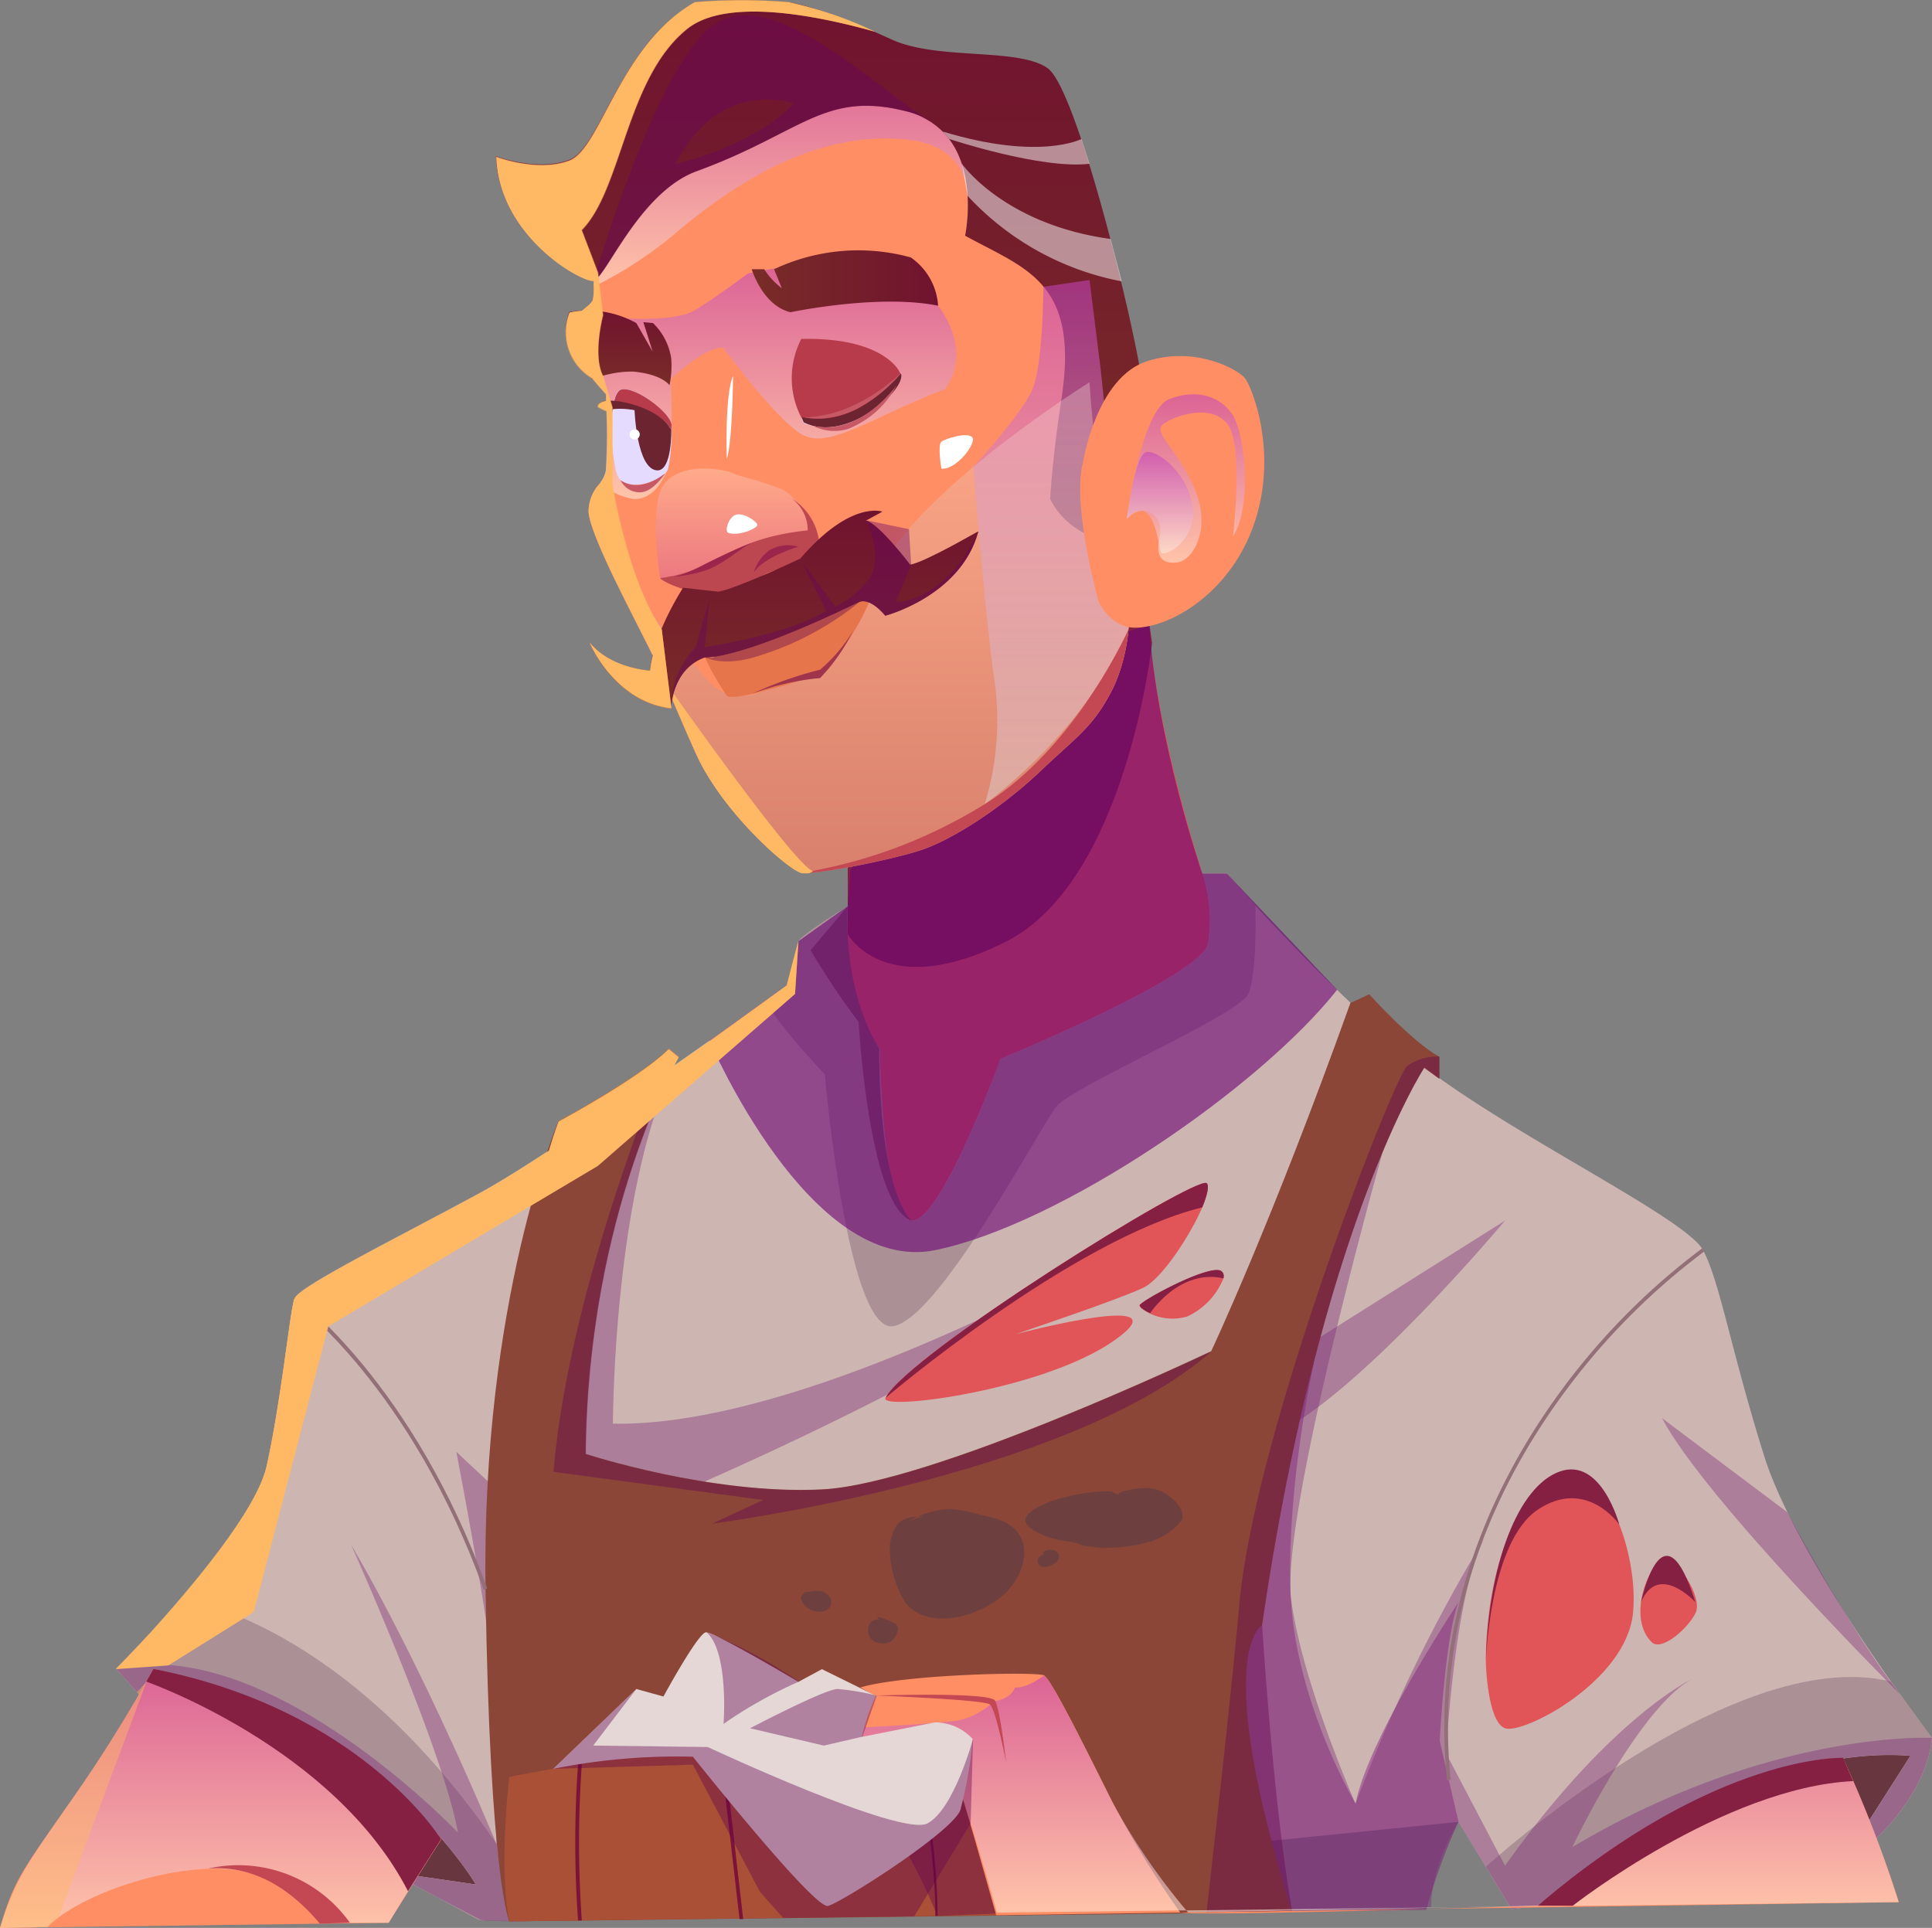 <svg xmlns="http://www.w3.org/2000/svg" xmlns:xlink="http://www.w3.org/1999/xlink" viewBox="0 0 175.16 174.8"><rect x="0" y="0" width="175.16" height="174.8" fill="#808080" stroke="none"/><defs><linearGradient id="Áåçûìÿííûé_ãðàäèåíò_133" x1="20" y1="174.8" x2="20" y2="151.32" gradientUnits="userSpaceOnUse"><stop offset="0" stop-color="#ffeadb"/><stop offset="0.99" stop-color="#c245ba"/></linearGradient><linearGradient id="Áåçûìÿííûé_ãðàäèåíò_133-2" x1="125.07" y1="173.41" x2="125.07" y2="151.89" xlink:href="#Áåçûìÿííûé_ãðàäèåíò_133"/><linearGradient id="Áåçûìÿííûé_ãðàäèåíò_133-3" x1="69.15" y1="45.25" x2="69.15" y2="24.03" xlink:href="#Áåçûìÿííûé_ãðàäèåíò_133"/><linearGradient id="Áåçûìÿííûé_ãðàäèåíò_133-4" x1="72.53" y1="25.96" x2="72.53" y2="5.55" xlink:href="#Áåçûìÿííûé_ãðàäèåíò_133"/><linearGradient id="Áåçûìÿííûé_ãðàäèåíò_290" x1="74.28" y1="48.81" x2="74.28" y2="0.01" gradientUnits="userSpaceOnUse"><stop offset="0.01" stop-color="#792c27"/><stop offset="0.99" stop-color="#70132f"/></linearGradient><linearGradient id="Áåçûìÿííûé_ãðàäèåíò_133-5" x1="95.28" y1="72.91" x2="95.28" y2="25.43" xlink:href="#Áåçûìÿííûé_ãðàäèåíò_133"/><linearGradient id="Áåçûìÿííûé_ãðàäèåíò_290-2" x1="68.15" y1="25.51" x2="85.05" y2="25.51" xlink:href="#Áåçûìÿííûé_ãðàäèåíò_290"/><linearGradient id="Áåçûìÿííûé_ãðàäèåíò_290-3" x1="56.08" y1="34.93" x2="56.08" y2="28.14" xlink:href="#Áåçûìÿííûé_ãðàäèåíò_290"/><linearGradient id="Áåçûìÿííûé_ãðàäèåíò_14" x1="78.96" y1="79.18" x2="78.96" y2="34.65" gradientUnits="userSpaceOnUse"><stop offset="0.01" stop-color="#83637c"/><stop offset="1" stop-color="#ffeadb"/></linearGradient><linearGradient id="Áåçûìÿííûé_ãðàäèåíò_4" x1="66.86" y1="52.69" x2="66.86" y2="42.47" gradientUnits="userSpaceOnUse"><stop offset="0.01" stop-color="#c245ba"/><stop offset="1" stop-color="#ffeadb"/></linearGradient><linearGradient id="Áåçûìÿííûé_ãðàäèåíò_290-4" x1="71.06" y1="64.23" x2="71.06" y2="46.3" xlink:href="#Áåçûìÿííûé_ãðàäèåíò_290"/><linearGradient id="Áåçûìÿííûé_ãðàäèåíò_133-6" x1="107.51" y1="51.02" x2="107.51" y2="35.74" xlink:href="#Áåçûìÿííûé_ãðàäèåíò_133"/><linearGradient id="Áåçûìÿííûé_ãðàäèåíò_133-7" x1="105.16" y1="50.18" x2="105.16" y2="40.98" xlink:href="#Áåçûìÿííûé_ãðàäèåíò_133"/></defs><g style="isolation:isolate"><g id="Calque_2" data-name="Calque 2"><g id="layer1"><path d="M139.42,172.79s26.94-4.28,30.32-7,4.15-7.87,4.15-7.87S151.1,156.53,139.42,172.79Z" style="fill:#67363f;fill-rule:evenodd"/><polygon points="34.91 169.4 46.17 172.79 31.78 152.47 34.91 169.4" style="fill:#67363f;fill-rule:evenodd"/><path d="M77.1,78.88a58.23,58.23,0,0,1-.95,9.82S71.54,120,78,120.24s30.15-28.11,33.2-34.59c0,0-5.47-14.36-7-27.89l-3-4.89Z" style="fill:#e15558"/><path d="M76.86,84.7s3.36,6.2,14.32.69,13.27-27.08,13.27-27.08l-.43-3h-1.43l-25.73,23Z" style="fill:#862043;fill-rule:evenodd"/><path d="M43.7,174.13l-6.31-3.29.47-.74,5.3.77c-9.66-15.07-29.25-19.55-29.25-19.55l-1.3,2.3-2.09-2.3S11.85,150,13.68,148c3.73-4.09,9.57-11,10.48-15,1.35-6,2.12-14.15,2.53-15.25s9-5.34,16.78-9.56c4-2.2,11.34-7.16,17.47-11.45a1.13,1.13,0,0,0,.21-.15c3.37-2.36,6.36-4.49,8.21-5.82l2-1.43s.89-3.44,1.07-4,4.47-3.18,4.47-3.18c-2.35,6.65,2.84,12.9,2.84,12.9s.26,15.49,2.92,15.62S90.72,96,90.72,96s18.13-7.46,18.8-10.42a13.45,13.45,0,0,0-.5-6.37h2.2s1,1.14,2.6,2.9c3.46,3.76,9.79,10.38,15.34,14.65,8.14,6.26,23.72,13.72,25.25,16.6s2.54,9.15,5.58,18.8c2,6.2,7.64,14.89,11.47,20.33,1.77,2.52,3.13,4.35,3.56,4.91l.14.17c-.51,5.08-5.06,9.11-5.06,9.11l-.63-1.62,3.74-5.86c-15.75-1.25-33.79,13.61-33.79,13.61l-2.39.29-2.32-3.82-2.48-4.09" style="fill:#cdb6b2;fill-rule:evenodd"/><path d="M175.16,157.55c-.51,5.08-5.06,9.11-5.06,9.11l-.63-1.62,3.74-5.86c-15.75-1.25-33.79,13.61-33.79,13.61l-2.39.29-2.32-3.82S157,148.9,171.46,152.47l3.56,4.91Z" style="fill:#ab9096;fill-rule:evenodd"/><path d="M116.13,123.48l20.32-12.81s-12.53,15-20.32,19.1Z" style="fill:#7c2c77;fill-rule:evenodd;opacity:0.4;mix-blend-mode:multiply"/><path d="M130.53,157.86l1.7,7.31a53.76,53.76,0,0,0-2.92,8l-17.72.25c-2.61-8.8-4.67-17.56-4.61-23.15.17-14.72,11.62-26.26,12.15-26.78-.13.62-2.46,11.25-2.13,20.82.35,9.87,5.9,19.22,5.9,19.22,1.18-6.05,9.33-18.25,9.33-18.25C131,148.41,130.53,157.86,130.53,157.86Z" style="fill:#7c0477;fill-rule:evenodd;opacity:0.4;mix-blend-mode:multiply"/><path d="M37.86,170.1l5.3.77c-9.66-15.07-29.25-19.55-29.25-19.55l-1.3,2.3-2.09-2.3s4.17-4.34,6-6.34c0,0,14.48,1.82,28.49,22.19l1.15,7-2.78-.09-6-3.28Z" style="fill:#ab9096;fill-rule:evenodd"/><path d="M46.17,174.21l-2.47-.08-6.31-3.29.47-.74,5.3.77c-9.66-15.07-29.25-19.55-29.25-19.55l-1.3,2.3-2.09-2.3c13.76-3.31,31,14.84,31,14.84-1.3-7.28-9.2-25-9.68-26.09C38.56,151.53,45,167.17,45,167.17s-.12-14.95-1-20.68-2.63-14.86-2.63-14.86l8.81,8.26,2.24-30,8.54-13.18.6-.93c-.13.26-.27.51-.39.78-5.58,11.29-5.6,32.52-5.6,32.52,19.23.37,50.49-18.46,51.57-19.09C90.34,123.48,60,136,60,136H93.41l20.43-15.73,11.49-15.72c-.26.94-9.23,32.95-8.27,40.45s5.84,18.54,5.84,18.54a143.81,143.81,0,0,1,11.81-24.27c-2.8,4.57-3.6,19.71-3.6,19.71l5.34,10.18c9.83-13.8,17.26-17.09,17.26-17.09-5,2.37-11.16,15.41-11.16,15.41,17.87-10.67,32.61-9.91,32.61-9.91-.51,5.08-5.06,9.11-5.06,9.11l-.63-1.62,3.74-5.86c-15.75-1.25-33.79,13.61-33.79,13.61l-2.39.29-2.32-3.82-2.48-4.09c-2.72,4.57-2.46,7.73-2.46,7.73" style="fill:#7c2c77;fill-rule:evenodd;opacity:0.4;mix-blend-mode:multiply"/><path d="M46.17,174.21s-1.77-4-2.15-30.13,6.61-42.43,6.61-42.43,7.33-3.92,10-6.58l0,0,.88.75s-8.25,14.15-8.42,36c0,0,11.38,3.73,21.44,3.22,9.9-.5,34.5-12.17,35.28-12.53h0s5.42-11.47,12.62-31.57l1.71-.79s3.8,4.24,6.35,5.67v2l-1.37-1s-9.45,14.39-14.71,50.55c0,0-4.66,2.41,2.74,26" style="fill:#8b4638;fill-rule:evenodd"/><path d="M64.56,138.15,69.18,136l-19-2.55c1.42-17,10.22-37.72,10.48-38.36l0,0,.88.75s-8.25,14.15-8.42,36c0,0,11.38,3.73,21.44,3.22,9.9-.5,34.5-12.17,35.28-12.53C96.81,134,64.56,138.15,64.56,138.15Z" style="fill:#66044f;fill-rule:evenodd;opacity:0.4;mix-blend-mode:multiply"/><path d="M117.19,173.31l-7.81.1s2.11-18.29,3-28.14c1.44-15.5,14-47.68,15.21-48.63a4.71,4.71,0,0,1,2.92-.84v2l-1.37-1s-9.45,14.39-14.71,50.55c0,0,1,16.38,2.74,26" style="fill:#66044f;fill-rule:evenodd;opacity:0.4;mix-blend-mode:multiply"/><g style="opacity:0.31"><path d="M83.7,137.45c-.83.11-1.76.06-2.34.76a3.88,3.88,0,0,0-.68,2.47,9.57,9.57,0,0,0,1.41,4.65c2.22,2.64,6.85,1.17,9-.82,1.34-1.26,2.49-3.75,1.24-5.48-.85-1.17-2.18-1.41-3.48-1.69a13,13,0,0,0-2.81-.53,8.51,8.51,0,0,0-3.61,1.08Z" style="fill:#29354d;fill-rule:evenodd"/><path d="M80,147a.89.89,0,0,1-.5-.41,4.18,4.18,0,0,1,1.15.37c.36.16.82.32.76.8a1.86,1.86,0,0,1-.55,1,1.28,1.28,0,0,1-1,.22,1.1,1.1,0,0,1-1.11-.83c-.18-.72.17-1.41,1-1.3Z" style="fill:#29354d;fill-rule:evenodd"/><path d="M73.37,144.33c-.32,0-.45,0-.63.28s-.14.39,0,.64a1.76,1.76,0,0,0,2,.82.82.82,0,0,0,.42-1.34,1.66,1.66,0,0,0-.63-.45,3.56,3.56,0,0,0-1,0Z" style="fill:#29354d;fill-rule:evenodd"/><path d="M101.44,135.58l-.7-.36-.76,0a17,17,0,0,0-3.69.6,9.19,9.19,0,0,0-2.48,1c-.33.21-.83.6-.86,1s.6.88,1,1.07a8.52,8.52,0,0,0,2.26.78c.41.08.84.09,1.25.21s.54.19.82.27l1,.14a13.58,13.58,0,0,0,4.66-.42,5.81,5.81,0,0,0,2.26-1.1c.33-.26.86-.69,1-1.14.19-1-1.18-2.1-2-2.45a4.13,4.13,0,0,0-2-.23C102.1,135.11,101.07,135.36,101.44,135.58Z" style="fill:#29354d;fill-rule:evenodd"/><path d="M94.56,140.73a.88.88,0,0,1,.65-.21c.31,0,.62.09.76.39.25.55-.45,1-.93,1.11s-.72.08-.93-.3.2-.63.47-.8Z" style="fill:#29354d;fill-rule:evenodd"/></g><path d="M85,173.72l-38.82.49c-1-5.07,0-13.1,0-13.1a201.58,201.58,0,0,1,28-3.49,97,97,0,0,1,16.28.24c5.83,20.64,4.43,15.73,4.43,15.73" style="fill:#aa5036;fill-rule:evenodd"/><path d="M52.41,174.13a98.6,98.6,0,0,1,0-14.17h.34a99,99,0,0,0,0,14.16Z" style="fill:#7c1338"/><polygon points="67.05 174 65.23 158.29 65.57 158.25 67.38 174 67.05 174" style="fill:#7c1338"/><path d="M85,173.72h-.2c0-7.59-2.25-17-2.32-17.38l.33-.06C82.88,156.68,85,166.12,85,173.72Z" style="fill:#7c1338"/><path d="M90.44,157.86a97,97,0,0,0-16.28-.24c1.15,1.5,6.4,5.33,10.83,16.1l7.49-.31C92.23,165.69,92.27,164.33,90.44,157.86Z" style="fill:#66044f;fill-rule:evenodd;opacity:0.4;mix-blend-mode:multiply"/><path d="M113.17,90.13c-.85,1.87-15.93,8.4-17.37,10.17S85.19,119.52,81,120.24s-6.22-22.83-6.22-22.83-4.07-4.25-5.4-6.65l2-1.43s.89-3.44,1.07-4,4.46-3.18,4.46-3.18c-2.34,6.65,2.85,12.9,2.85,12.9s.26,15.49,2.92,15.62S90.72,96,90.72,96s18.13-7.46,18.8-10.42a13.45,13.45,0,0,0-.5-6.37h2.2s1,1.14,2.6,2.9C113.82,82.09,114,88.27,113.17,90.13Z" style="fill:#ab9096;fill-rule:evenodd"/><path d="M79.71,95.05a72.31,72.31,0,0,1-6.22-8.89l3.37-4S76.28,89.54,79.71,95.05Z" style="fill:#7c525a;fill-rule:evenodd"/><path d="M0,174.8c1.27-4.44,2.1-5.31,6.54-11.67a127.6,127.6,0,0,0,7.37-11.81C33.05,156.45,40,166.78,40,166.78s-2.77,4.35-4.76,7.56Z" style="fill:#ff8e65"/><path d="M0,174.8c1.49-4.52,2.1-5.31,6.54-11.67a127.6,127.6,0,0,0,7.37-11.81C33.05,156.45,40,166.78,40,166.78s-2.6,4-4.76,7.56H29a15.32,15.32,0,0,0-5.1-4.1c-5.19-2.4-16.17,1-19.61,4.48Z" style="fill-rule:evenodd;opacity:0.58;mix-blend-mode:multiply;fill:url(#Áåçûìÿííûé_ãðàäèåíò_133)"/><path d="M29,174.42c-2.25-2.69-5.61-5.35-10.12-5a12.41,12.41,0,0,1,12.84,4.91Z" style="fill:#c34854;fill-rule:evenodd"/><path d="M13.26,152.47s17,5.94,23.73,19l3-4.71S32.72,155,13.91,151.32Z" style="fill:#862043;fill-rule:evenodd"/><path d="M90.32,173.65c-1.83-6.48-3.78-13.56-4.32-14.14-1-1-8-.95-8-.95,0-.35.1-.7.16-1l0-.16.17-.78,0,0a13,13,0,0,1,1.06-2.82L78,153c4-1.19,16-1.46,16.68-1.09l.24.26,0,0c1,1.3,3.67,6.69,5.9,11.15A90.62,90.62,0,0,0,107,173.41c1.93.36,32.44-.62,32.44-.62,21.08-15.12,27.72-13.25,27.72-13.25a117.07,117.07,0,0,1,5,12.93Z" style="fill:#ff8e65"/><path d="M139.42,172.79c21.08-15.12,27.72-13.25,27.72-13.25a108.39,108.39,0,0,1,5,12.93l-81.76.94c-2.47-8.9-4.12-13.64-4.36-13.9-1-1-8-.95-8-.95,0-.35.1-.7.16-1l0-.16.17-.78,0,0s7.09-.35,8.7-.66a7,7,0,0,0,3.06-1.7C91.81,154,92,153,92,153c1.09.12,2.67-1.09,2.67-1.09l.24.26,0,0c1,1.3,3.67,6.69,5.9,11.15a59,59,0,0,0,6.9,10.08" style="fill-rule:evenodd;opacity:0.58;mix-blend-mode:multiply;fill:url(#Áåçûìÿííûé_ãðàäèåíò_133-2)"/><path d="M142.59,172.79s13.67-10.72,25.42-11.3l-.91-2.11s-11.48-.45-27.68,13.41Z" style="fill:#862043;fill-rule:evenodd"/><path d="M79.46,153.73s9.76.37,10.29.81,1.46,5.2,1.46,5.2-.52-4.75-1-5.55S79.46,153.73,79.46,153.73Z" style="fill:#c34854;fill-rule:evenodd"/><path d="M77.84,92.66s.94,16.7,4.79,18c0,0-2.92-2.33-2.92-15.62Z" style="fill:#7c525a;fill-rule:evenodd"/><path d="M172.3,153.66S154.58,136,150.68,128.58l11.37,8.54S167.66,147.74,172.3,153.66Z" style="fill:#7c2c77;fill-rule:evenodd;opacity:0.4;mix-blend-mode:multiply"/><path d="M131.19,161.42C129.6,145.86,136,133.58,141.6,126a61.75,61.75,0,0,1,12.72-12.81l.19.28a61.67,61.67,0,0,0-12.65,12.74c-5.58,7.52-11.91,19.71-10.34,35.16Z" style="fill:#937078"/><path d="M43.86,144.14C37.22,125.69,26.7,118,26.59,117.88l.2-.28c.11.08,10.71,7.87,17.38,26.42Z" style="fill:#937078"/><path d="M134.71,150.77s-.28-10.41,4.71-15.83,9.23,5,8.64,11.26-10,11.09-11.61,10.5S134.71,150.77,134.71,150.77Z" style="fill:#e15558;fill-rule:evenodd"/><path d="M149.73,148.88c-2.2-2.19-.3-7,1-7.4s3.68,3.36,3,4.76S150.63,149.79,149.73,148.88Z" style="fill:#e15558;fill-rule:evenodd"/><path d="M134.71,150.77s.29-10.94,4.71-13.89,7.39,1.35,7.39,1.35-1.63-6.15-5.4-4.81S134.92,141.8,134.71,150.77Z" style="fill:#862043;fill-rule:evenodd"/><path d="M153.71,145.27s-3.36-3.68-4.93,0C148.78,145.27,150.75,135.82,153.71,145.27Z" style="fill:#862043;fill-rule:evenodd"/><path d="M109,109.47c-1.1,2.57-3.69,6.51-5.35,7.29-2.27,1.08-10.7,3.9-11.53,4.2,1.14-.3,15.2-3.92,9,.51-6.46,4.62-21.49,6.5-20.84,5.27,2.1-4,28.22-20.25,29.12-19.46C109.65,107.52,109.45,108.38,109,109.47Z" style="fill:#e15558;fill-rule:evenodd"/><path d="M110.92,115.91a6.48,6.48,0,0,1-3.27,3.45,4.71,4.71,0,0,1-3.4-.27c-.65-.31-1.06-.65-.91-.79.81-.75,6.17-3.56,7.3-3.08C110.91,115.34,111,115.58,110.92,115.91Z" style="fill:#e15558;fill-rule:evenodd"/><path d="M109,109.47c-11.87,2.93-28.71,17.27-28.71,17.27,2.1-4,28.22-20.25,29.12-19.46C109.65,107.52,109.45,108.38,109,109.47Z" style="fill:#862043;fill-rule:evenodd"/><path d="M110.92,115.91c-4-.91-6.65,3.16-6.65,3.16l0,0c-.65-.31-1.06-.65-.91-.79.81-.75,6.17-3.56,7.3-3.08C110.91,115.34,111,115.58,110.92,115.91Z" style="fill:#862043;fill-rule:evenodd"/><path d="M50.16,160.38l7.53-7.24,2.46.68S63.28,148.06,64,148s8.39,4.49,8.39,4.49l2.13-1.15,4.9,2.42a16.74,16.74,0,0,0-1.27,3.72l6.6-1.31a4.59,4.59,0,0,1,3.43,1.5,36.79,36.79,0,0,1-1.11,6.44c-.73,2-10.76,8.38-12,8.7s-12.25-13.53-12.25-13.53A56.67,56.67,0,0,0,50.16,160.38Z" style="fill:#e4d7d5;fill-rule:evenodd"/><path d="M88.22,157.65s-1.73,6.43-4.15,7.68-19.91-6.93-19.91-6.93l-10.38-.13,3.91-5.13-7.53,7.24L62.82,160l6.07,11.52L71,173.9l11.89-.15L88,165.33Z" style="fill:#66044f;fill-rule:evenodd;opacity:0.4;mix-blend-mode:multiply"/><path d="M78.19,157.46l-3.5.81L68,156.7s6.79-3.56,7.93-3.56a21.72,21.72,0,0,1,3.56.6Z" style="fill:#66044f;fill-rule:evenodd;opacity:0.4;mix-blend-mode:multiply"/><path d="M72.43,152.47a41.22,41.22,0,0,0-6.83,3.83s.5-6.56-1.56-8.32A42.24,42.24,0,0,1,72.43,152.47Z" style="fill:#66044f;fill-rule:evenodd;opacity:0.4;mix-blend-mode:multiply"/><path d="M64.32,94.35s9.1,21.32,20.46,19,29.45-14.73,36.45-23.61l-10-10.54H109s-4.16-12.13-4.8-22.5L89.7,60.79,77.1,78.88l-.24,3.27L72.4,85.33l-1.07,4Z" style="fill:#6d0475;fill-rule:evenodd;opacity:0.61;mix-blend-mode:multiply"/><path d="M102.37,56.46c0,.22,0,.42-.06.62a16.53,16.53,0,0,1-1.25,5c-1.85,3.82-3.37,4.61-6.69,7.79-3.66,3.48-8.08,6.25-10.78,7.17s-9.73,2.29-10.87,2.09S65.89,74,63.37,68.89c-.68-1.34-3.34-7.76-4.55-10.18-.62-1.23-2-3.94-3.27-6.55l0,0c-1.18-2.48-2.19-4.88-2.19-5.82a3.75,3.75,0,0,1,1.08-2.54,2.68,2.68,0,0,0,.52-1.13,60.19,60.19,0,0,0,0-6.93s-1.15-1.26-1.85-2.16-1.65-2.35-1.46-3.74a2.53,2.53,0,0,1,.95-1.52c.5-.45,1-.77,1.16-1.15A5.7,5.7,0,0,0,53.83,26c.08-2.5,0-8,.73-9.26C58.9,8.65,67.94,6,76.08,5.55s15.11,1.16,16,1.75c1.79,1.2,6.11,8.65,7.79,18C101.22,32.69,103.27,47.37,102.37,56.46Z" style="fill:#ff8e65"/><path d="M85.05,27.73s3.23,3.85.64,7.55c-6.73,2.57-10.59,5.52-13,4.1s-7.12-7.85-7.12-7.85c-1.73-.08-4.74,2.83-4.74,2.83s.27,6.69-.32,8.21-1.57,2.68-3,2.68a5.83,5.83,0,0,1-3.11-1.47,2.68,2.68,0,0,0,.52-1.13,60.19,60.19,0,0,0,0-6.93s-1.15-1.26-1.85-2.16-1.65-2.35-1.46-3.74a2.53,2.53,0,0,1,.95-1.52l4.34.57s4.33.29,6.07-.73,4.83-3.34,4.83-3.34A34.33,34.33,0,0,1,75.94,24C80.53,24.15,85.05,27.73,85.05,27.73Z" style="fill-rule:evenodd;opacity:0.58;mix-blend-mode:multiply;fill:url(#Áåçûìÿííûé_ãðàäèåíò_133-3)"/><path d="M87.72,17.72s.22-4.54-5.64-5.08-12.45,1.57-20.24,8a37.39,37.39,0,0,1-8,5.35c.08-2.5,0-8,.73-9.26C58.9,8.65,67.94,6,76.08,5.55l15.15,7Z" style="fill-rule:evenodd;opacity:0.58;mix-blend-mode:multiply;fill:url(#Áåçûìÿííûé_ãðàäèåíò_133-4)"/><path d="M99.52,48.81a7,7,0,0,1-4.31-3.56s.16-3.39,1-8.93C97.93,25.51,93,24.41,87.5,21.37c0,0,1.53-7.19-3-10.23a.63.63,0,0,0-.18-.12,6.64,6.64,0,0,0-2.24-.95c-7.38-1.85-9.44,2-18.93,5.45-4.89,1.8-7.86,8.75-9.1,9.78h0l-.23.12c-1.05.18-8.59-4-8.85-11.26,0,0,3.76,1.43,6.63.33S56.16,4.09,63,.2a52.6,52.6,0,0,1,8.46,0c2.63.41,6.36,2,9.4,3.39,4.16,1.9,11.47.7,14.13,2.6s7.83,23.17,8.55,28.46C103.57,34.65,98.56,42.5,99.52,48.81Z" style="fill:url(#Áåçûìÿííûé_ãðàäèåíò_290)"/><path d="M94.59,26s0,7-1,9.32-5.34,7-5.34,7,.94,12.41,1.87,19.1a25.8,25.8,0,0,1-.84,11.48s8.93-6.29,13-15.83L99.78,33.39l-1-8Z" style="fill-rule:evenodd;opacity:0.58;mix-blend-mode:multiply;fill:url(#Áåçûìÿííûé_ãðàäèåíò_133-5)"/><path d="M68.15,24.41s1,3.31,3.52,3.9c0,0,8-1.69,13.38-.59a5.76,5.76,0,0,0-2.48-4.38,17.9,17.9,0,0,0-12.39,1.07l.7,1.72a6.39,6.39,0,0,1-1.59-1.72Z" style="fill:url(#Áåçûìÿííûé_ãðàäèåíò_290-2)"/><path d="M59.2,29.29a5.63,5.63,0,0,1,1.65,3.17,8.51,8.51,0,0,1-.15,2.47s-.65-1-3.31-1.24a9.59,9.59,0,0,0-3.61.68,5,5,0,0,1-2.17-6.08,9.21,9.21,0,0,1,6.08,1l1.48,2.59-.84-2.67Z" style="fill:url(#Áåçûìÿííûé_ãðàäèåíò_290-3)"/><path d="M72.84,38.33c.66.39,2.59.67,5-.24s3.93-3.52,3.83-4.21-4.8-3.35-8.14-2.23C70.74,32.58,72.84,38.33,72.84,38.33Z" style="fill:#e4dbff"/><g id="open"><path d="M81.65,33.88s-1.25-3.32-9-3.15a7.73,7.73,0,0,0,0,7.12S77.16,39.46,81.65,33.88Z" style="fill:#b83b4c;fill-rule:evenodd"/><path d="M72.68,37.85h0c-.17-.3,3.92,1.76,9-4h0c.56,1.41-4.9,6.39-8.81,4.45Z" style="fill:#6b2430"/><path d="M72.68,37.85c5.3,0,9.22-4.32,9-4a13.52,13.52,0,0,1-4,3.22,7.9,7.9,0,0,1-5,.75" style="fill:#c75967;fill-rule:evenodd"/></g><path d="M73.7,38.61a4.32,4.32,0,0,0,3.16.29,8.52,8.52,0,0,0,4.45-4S78,39.59,73.7,38.61Z" style="fill:#c75967;fill-rule:evenodd"/><path d="M60.88,38.48s0,.16,0,.45a15.58,15.58,0,0,1-.33,3.64c-.56,1.2-3.76,2-4.48.72-.49-.92-.81-4.3-.51-6.37.13-.88.37-1.51.75-1.61C57.55,35,60.73,37.35,60.88,38.48Z" style="fill:#e4dbff"/><path d="M102.37,56.46a17.42,17.42,0,0,1-1.31,5.65c-1.85,3.82-3.37,4.61-6.69,7.79-3.66,3.48-8.08,6.25-10.78,7.17s-9.73,2.29-10.87,2.09S65.89,74,63.37,68.89c-.68-1.34-3.34-7.76-4.55-10.18-.62-1.23-2-3.94-3.27-6.55a100.11,100.11,0,0,1,8.35,9.22c3.88,5,11.49-1.9,15.81-9.72s19.07-17,19.07-17S99.5,47.29,102.37,56.46Z" style="opacity:0.31;mix-blend-mode:multiply;fill:url(#Áåçûìÿííûé_ãðàäèåíò_14)"/><path d="M60.88,38.48s0,.16,0,.45c-1.34-2.18-5.3-2-5.3-2l0,0c.13-.88.37-1.51.75-1.61C57.55,35,60.73,37.35,60.88,38.48Z" style="fill:#b83b4c;fill-rule:evenodd"/><path d="M56.26,43.54A1.93,1.93,0,0,0,58,44.64c1.23,0,2.3-1.73,2.3-1.73S58.13,44.79,56.26,43.54Z" style="fill:#c75967;fill-rule:evenodd"/><path d="M60.86,38.93s-.71-1.45-3.46-2.25-3.25,0-3.21.15,1.29.63,1.29.63l.06-.36A6.71,6.71,0,0,1,60.86,38.93Z" style="fill:#6b2430"/><path d="M74.28,50.24s-1.15-5-3.51-5.92-3.38-1-4.31-1.41-4.6-1-6.17.87-.44,8.63-.44,8.63,0,.89,4.47-.51A46.06,46.06,0,0,1,74.28,50.24Z" style="fill-rule:evenodd;opacity:0.31;mix-blend-mode:multiply;fill:url(#Áåçûìÿííûé_ãðàäèåíò_4)"/><path d="M57.53,37.2s.19,5.41,2.08,5.45c1.34,0,1.25-3.72,1.25-3.72S59.1,37,57.53,37.2Z" style="fill:#6b2430"/><path d="M58,39.38a.46.46,0,1,1-.45-.45A.45.45,0,0,1,58,39.38Z" style="fill:#fff"/><path d="M59.85,52.41a11.54,11.54,0,0,0,4.24-1.32c2.58-1.27,4.65-2.54,9.14-3a3.58,3.58,0,0,0-1.44-2.88,5.35,5.35,0,0,1,2.49,5s-2.81,1.09-4.21,1.56S67.75,53.37,67,53.7C65,54.59,60.54,53.18,59.85,52.41Z" style="fill:#bd4751;fill-rule:evenodd"/><path d="M68.34,51.9a3.85,3.85,0,0,1,1.4-2,3.36,3.36,0,0,1,2.65-.33S69.32,50.44,68.34,51.9Z" style="fill:#9c254c;fill-rule:evenodd"/><path d="M60.49,52.33A13.23,13.23,0,0,0,64,51.71c1.61-.57,2.78-1.76,4.14-2.49,0,0-2.21.88-4.54,2.09S60.49,52.33,60.49,52.33Z" style="fill:#9c254c;fill-rule:evenodd"/><path d="M66,48.3c-.29-.12,0-1.33.66-1.61s1.95.55,2,.89S66.86,48.66,66,48.3Z" style="fill:#fff;fill-rule:evenodd;mix-blend-mode:soft-light"/><path d="M65.89,41.63s-.19-5.83.57-7.56C66.46,34.07,66.42,40,65.89,41.63Z" style="fill:#fff;fill-rule:evenodd;mix-blend-mode:soft-light"/><path d="M63.9,59.6a26.29,26.29,0,0,0,2,3.5c.39.28,2.26-.18,2.26-.18s6.44-1.57,7-2.31,3.47-4.7,4-7.19C79.2,53.42,72.23,60.28,63.9,59.6Z" style="fill:#e7754c;fill-rule:evenodd"/><path d="M63.07,59.1c2.41,1.55,1.67-.63,2.82-.79A10.61,10.61,0,0,0,69.51,58a8.62,8.62,0,0,0,2.88-1.52c1.19-.8,2.93-.89,6.81-3a27.26,27.26,0,0,1-10.86,6.12C64.61,60.67,63.07,59.1,63.07,59.1Z" style="fill:#b1484c;fill-rule:evenodd"/><path d="M68.15,62.92a34.78,34.78,0,0,1,6.2-2.2,14,14,0,0,0,3-3.54,17.32,17.32,0,0,1-3,4.3A23.27,23.27,0,0,0,68.15,62.92Z" style="fill:#9f344c;fill-rule:evenodd"/><path d="M88.69,48.22c-1.59,5.84-8.43,7.61-8.43,7.61s-1.35-1.73-2.43-1.22c-11,5.32-13.93,5-13.93,5-3,1.06-3.06,4.63-3.06,4.63-5-.53-7.28-5.65-7.41-6,1.9,2.4,5.5,2.57,5.5,2.57.33-3.47,3-7.52,3-7.52l3.21.36c1.82-.35,7.41-3,7.41-3C77.14,45.32,80,46.39,80,46.39l-1.48.81h0c1.18.27,4,4,4,4,1.44-.28,5.85-2.87,6.13-3Z" style="fill:url(#Áåçûìÿííûé_ãðàäèåíò_290-4)"/><path d="M98.17,42s1.19-7.81,5.88-9.27c4.36-1.36,8.16.75,8.82,1.56s3.33,7.44.42,14.27C111,54,106,56.92,102.9,56.91c-2.26,0-3.31-2.39-3.31-2.39S97.17,45.81,98.17,42Z" style="fill:#ff8e65"/><path d="M102.15,47.07s1.3-9.88,3.85-10.88,4.71-.22,5.78,1.47,1.79,8.14,0,11c0,0,1-8.21-.47-10.18s-4.92-.77-5.88,0,1.43,2.33,2.92,5.93-.2,6.43-1.63,6.59-2-.57-1.57-2.37S103.74,45.35,102.15,47.07Z" style="fill-rule:evenodd;opacity:0.58;mix-blend-mode:multiply;fill:url(#Áåçûìÿííûé_ãðàäèåíò_133-6)"/><path d="M102.39,45.56s.61-4.22,1.47-4.55,3.73,1.66,4.25,4.83-2.65,4.8-2.86,4.22-.69-5.69-3.1-3Z" style="fill-rule:evenodd;opacity:0.58;mix-blend-mode:multiply;fill:url(#Áåçûìÿííûé_ãðàäèåíò_133-7)"/><path d="M102.31,57.08a16.53,16.53,0,0,1-1.25,5c-1.85,3.82-3.37,4.61-6.69,7.79-3.66,3.48-8.08,6.25-10.78,7.17s-9.73,2.29-10.87,2.09a45.23,45.23,0,0,0,16-5.88C96.83,68.56,101.66,58.47,102.31,57.08Z" style="fill:#c34854;fill-rule:evenodd"/><path d="M84.26,10.94C79.74,8.23,70.39-1.16,65,2.06S53.84,25.43,53.84,25.43l.23-.12h0c1.24-1,4.21-8,9.1-9.78,9.49-3.47,11.55-7.3,18.93-5.45a7.18,7.18,0,0,1,2.19.91A.1.1,0,0,0,84.26,10.94Zm-23,3.91C65.36,6.89,72,9.38,72,9.38,68.15,13.36,61.29,14.85,61.29,14.85Z" style="fill:#680463;fill-rule:evenodd;opacity:0.4;mix-blend-mode:multiply"/><path d="M87.21,14.85s3.83,5.5,13.49,6.82l1,3.84a25.53,25.53,0,0,1-14-7.78Z" style="fill:#fff;fill-rule:evenodd;opacity:0.5;mix-blend-mode:soft-light"/><path d="M86.06,12.6s8.33,2.77,12.72,2.25l-.73-2.25s-3.77,2-12.56-.67Z" style="fill:#fff;fill-rule:evenodd;opacity:0.5;mix-blend-mode:soft-light"/><path d="M88.69,48.22c-1.59,5.84-8.43,7.61-8.43,7.61s-1.35-1.73-2.43-1.22c-11,5.32-13.93,5-13.93,5-3,1.06-3.06,4.63-3.06,4.63a7.91,7.91,0,0,1,2.23-5.56l1.25-4.39-.42,4.39s7.43-1.1,11-3.28L72.74,51l3,4a8.44,8.44,0,0,0,2.92-2.35c1.54-1.76,0-5.18-.07-5.47h0l3.82.8.2,3.26-1.42,3.35c.11,0,4.47,0,7.55-6.38Z" style="fill:#680463;fill-rule:evenodd;opacity:0.4;mix-blend-mode:multiply"/><path d="M85.35,42.49s-.37-2.16,0-2.44,2.33-.9,2.79-.41S86.69,42.65,85.35,42.49Z" style="fill:#fff;fill-rule:evenodd;mix-blend-mode:soft-light"/><g style="mix-blend-mode:screen"><path d="M61.06,62.93l-.1.56c1,2.33,2,4.65,2.4,5.4C65.89,74,71.59,79,72.73,79.16a4.92,4.92,0,0,0,.62,0l.36-.18C72.08,78.51,61.06,62.93,61.06,62.93Zm3.36,31.35c-1,.72-2.12,1.5-3.28,2.3.13-.26.26-.52.41-.78l-.9-.75v0c-2.68,2.66-10,6.58-10,6.58s-.36.93-.88,2.66c-2.43,1.6-4.64,3-6.3,3.87-7.76,4.2-16.33,8.44-16.77,9.55l-.1.15.05,0c-.41,1.54-1.19,9.29-2.48,15.07-.93,4-6.76,10.89-10.47,15l-1.06,1.13c-1.16,1.24-2.12,2.2-2.12,2.2l4.75-.34,7.69-4.8,6.81-25.91L54.2,105.71,72.08,90.12l.31-4.8c-.18.57-1.06,4-1.06,4ZM53.84,25.43V26a6.25,6.25,0,0,1-.11,1.21c-.1.31-.54.62-1,1a7.32,7.32,0,0,0-1.13.16,4.88,4.88,0,0,0,2.11,6c.6.73,1.22,1.4,1.22,1.4s0,.26,0,.62c-.64.1-.8.38-.77.49s.44.28.8.44a45.63,45.63,0,0,1,0,5.36,3.07,3.07,0,0,1-.52,1.14,3.65,3.65,0,0,0-1.08,2.55c0,.93,1,3.33,2.19,5.81v0c1.24,2.6,2.66,5.31,3.28,6.55l.36.72a8.61,8.61,0,0,0-.26,1.4s-3.59-.18-5.5-2.58c.13.33,2.4,5.44,7.44,6L60,57.07c-3.12-4.59-4.44-13.14-4.44-13.14v-7l-.85-2.84c-1-1.86,0-5.5,0-5.5l-.46-3.87-1.47-3.85c3.66-3.71,4-13.75,9.52-18.21C65.81-.24,74,1.38,79.33,2.88A35.47,35.47,0,0,0,71.49.19,52.73,52.73,0,0,0,63,.19c-6.86,3.9-8.54,13.22-11.4,14.33S45,14.18,45,14.18C45.24,21.46,52.78,25.61,53.84,25.43ZM12.6,153.63c-1.26,2.17-3.38,5.68-6.06,9.5-4.44,6.34-5.45,8-6.54,11.67l4.29-.07a9.84,9.84,0,0,1,1-.84l8-21.42-.87.95Z" style="fill:#ffb864;fill-rule:evenodd;opacity:0.45;mix-blend-mode:color"/><path d="M79.33,2.88C74,1.38,65.81-.24,62.25,2.65c-5.5,4.46-5.86,14.5-9.52,18.21l1.47,3.85.46,3.87s-.95,3.64,0,5.5l.85,2.84v7S56.86,52.48,60,57.07l.88,7.15c-5-.52-7.31-5.63-7.44-6,1.91,2.4,5.5,2.58,5.5,2.58a8.61,8.61,0,0,1,.26-1.4l-.36-.72c-.62-1.24-2-3.95-3.28-6.55v0c-1.19-2.48-2.19-4.88-2.19-5.81a3.65,3.65,0,0,1,1.08-2.55A3.07,3.07,0,0,0,55,42.64a45.63,45.63,0,0,0,0-5.36c-.36-.16-.78-.34-.8-.44s.13-.39.77-.49c0-.36,0-.62,0-.62s-.62-.67-1.22-1.4a4.88,4.88,0,0,1-2.11-6,7.32,7.32,0,0,1,1.13-.16c.44-.36.88-.67,1-1A6.25,6.25,0,0,0,53.84,26v-.52c-1.06.18-8.6-4-8.85-11.25,0,0,3.76,1.42,6.63.34S56.16,4.09,63,.19a52.73,52.73,0,0,1,8.47,0A35.47,35.47,0,0,1,79.33,2.88Z" style="fill:#ffb864;fill-rule:evenodd"/><path d="M73.71,79l-.36.18a4.92,4.92,0,0,1-.62,0C71.59,79,65.89,74,63.36,68.89,63,68.14,62,65.82,61,63.49l.1-.56S72.08,78.51,73.71,79Z" style="fill:#ffb864;fill-rule:evenodd"/><path d="M72.39,85.32l-.31,4.8L54.2,105.71,29.76,120.26,23,146.17,15.26,151l-4.75.34s1-1,2.12-2.2L13.69,148c3.71-4.1,9.54-11,10.47-15,1.29-5.78,2.07-13.53,2.48-15.07l-.05,0,.1-.15c.44-1.11,9-5.35,16.77-9.55,1.66-.91,3.87-2.27,6.3-3.87.52-1.73.88-2.66.88-2.66s7.33-3.92,10-6.58v0l.9.75c-.15.26-.28.52-.41.78,1.16-.8,2.25-1.58,3.28-2.3l6.91-5S72.21,85.89,72.39,85.32Z" style="fill:#ffb864;fill-rule:evenodd"/></g></g></g></g></svg>